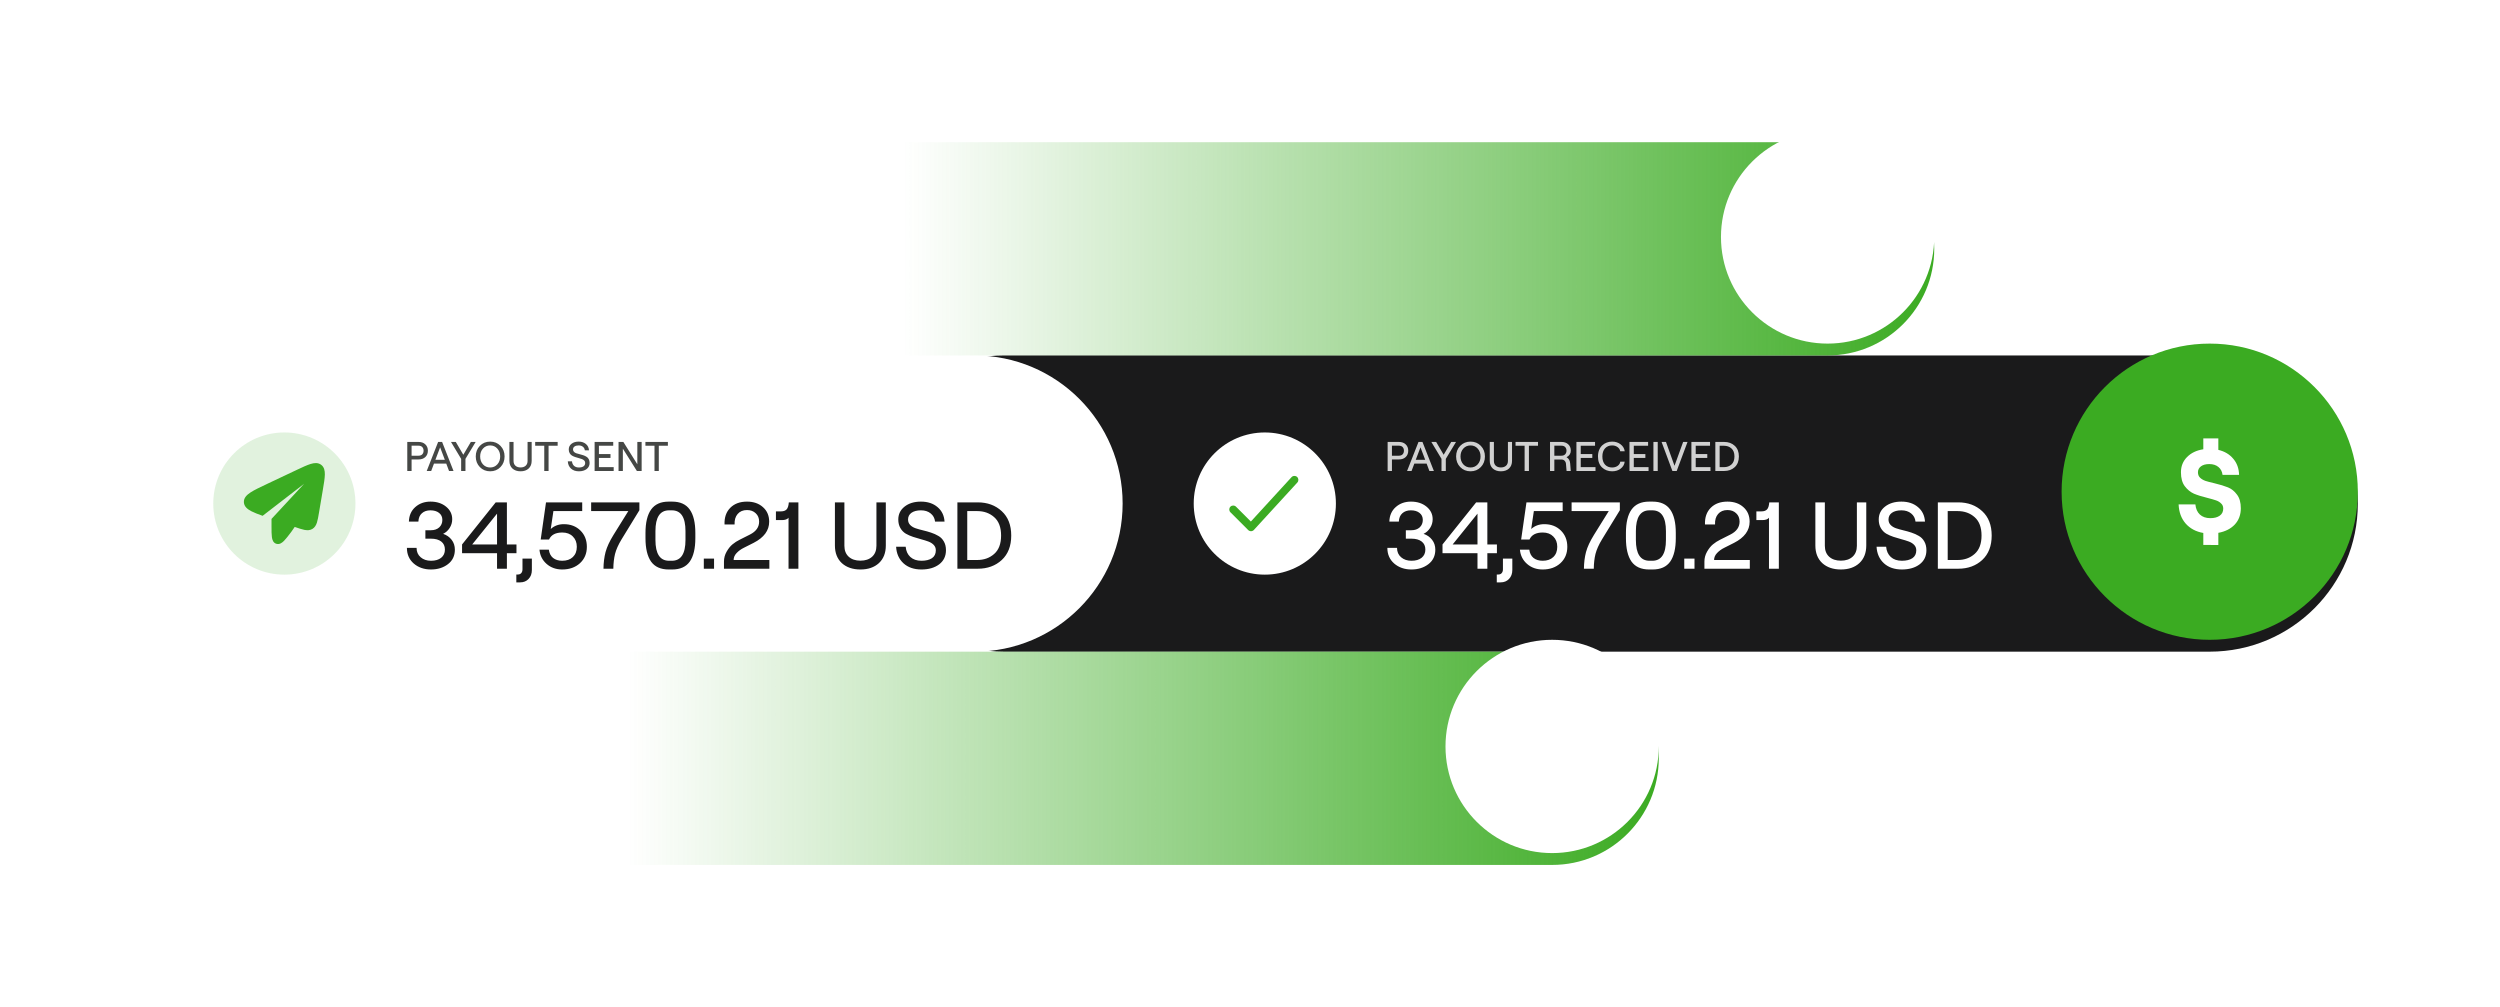 <svg width="844" height="340" viewBox="0 0 844 340" fill="none" xmlns="http://www.w3.org/2000/svg">
<g filter="url(#filter0_d_302_31280)">
<path d="M746 116H339C311.386 116 289 138.386 289 166C289 193.614 311.386 216 339 216H746C773.614 216 796 193.614 796 166C796 138.386 773.614 116 746 116Z" fill="#1A1A1B"/>
<path d="M451 166C451 152.745 440.255 142 427 142C413.745 142 403 152.745 403 166C403 179.255 413.745 190 427 190C440.255 190 451 179.255 451 166Z" fill="white"/>
<path fill-rule="evenodd" clip-rule="evenodd" d="M437.901 157.017C438.444 157.515 438.48 158.358 437.983 158.901L423.316 174.901C423.07 175.169 422.726 175.325 422.362 175.333C421.999 175.341 421.648 175.2 421.391 174.943L415.391 168.943C414.87 168.422 414.87 167.578 415.391 167.057C415.911 166.536 416.755 166.536 417.276 167.057L422.291 172.072L436.017 157.099C436.515 156.556 437.358 156.519 437.901 157.017Z" fill="#3BAB22"/>
<path d="M468.464 155V145.2H472.258C473.228 145.2 473.998 145.475 474.568 146.026C475.137 146.567 475.422 147.277 475.422 148.154C475.422 149.031 475.137 149.745 474.568 150.296C473.998 150.837 473.228 151.108 472.258 151.108H469.92V155H468.464ZM472.216 149.848C472.804 149.848 473.242 149.689 473.532 149.372C473.821 149.055 473.966 148.649 473.966 148.154C473.966 147.659 473.821 147.253 473.532 146.936C473.242 146.619 472.804 146.46 472.216 146.46H469.92V149.848H472.216ZM479.553 147.02L477.957 151.234H481.149L479.553 147.02ZM475.031 155L478.881 145.2H480.225L484.075 155H482.563L481.625 152.508H477.481L476.543 155H475.031ZM486.652 155V150.912L483.222 145.2H484.846L487.38 149.526L489.928 145.2H491.552L488.108 150.912V155H486.652ZM496.456 155.112C495.056 155.112 493.894 154.636 492.97 153.684C492.046 152.732 491.584 151.537 491.584 150.1C491.584 148.663 492.046 147.468 492.97 146.516C493.894 145.564 495.056 145.088 496.456 145.088C497.847 145.088 499.004 145.564 499.928 146.516C500.852 147.468 501.314 148.663 501.314 150.1C501.314 151.537 500.852 152.732 499.928 153.684C499.004 154.636 497.847 155.112 496.456 155.112ZM496.442 153.824C497.422 153.824 498.229 153.474 498.864 152.774C499.508 152.065 499.83 151.173 499.83 150.1C499.83 149.027 499.508 148.14 498.864 147.44C498.229 146.731 497.422 146.376 496.442 146.376C495.471 146.376 494.664 146.731 494.02 147.44C493.385 148.14 493.068 149.027 493.068 150.1C493.068 151.173 493.385 152.065 494.02 152.774C494.664 153.474 495.471 153.824 496.442 153.824ZM509.438 154.174C508.757 154.799 507.847 155.112 506.708 155.112C505.57 155.112 504.655 154.799 503.964 154.174C503.283 153.539 502.942 152.671 502.942 151.57V145.2H504.342V151.612C504.342 152.303 504.557 152.844 504.986 153.236C505.416 153.619 505.99 153.81 506.708 153.81C507.427 153.81 508.001 153.619 508.43 153.236C508.86 152.844 509.074 152.303 509.074 151.612V145.2H510.46V151.57C510.46 152.671 510.12 153.539 509.438 154.174ZM514.71 155V146.488H511.644V145.2H519.232V146.488H516.166V155H514.71ZM523.288 155V145.2H527.124C528.104 145.2 528.879 145.471 529.448 146.012C530.017 146.544 530.302 147.253 530.302 148.14C530.302 149.129 529.821 149.867 528.86 150.352C529.625 150.8 530.036 151.514 530.092 152.494L530.288 155H528.874L528.678 152.62C528.641 152.181 528.487 151.827 528.216 151.556C527.945 151.276 527.605 151.136 527.194 151.136H524.744V155H523.288ZM527.082 149.848C527.679 149.848 528.123 149.685 528.412 149.358C528.701 149.031 528.846 148.625 528.846 148.14C528.846 147.655 528.701 147.253 528.412 146.936C528.123 146.619 527.679 146.46 527.082 146.46H524.744V149.848H527.082ZM532.202 155V145.2H538.488V146.488H533.658V149.302H537.564V150.59H533.658V153.712H538.642V155H532.202ZM544.251 155.112C542.907 155.112 541.773 154.678 540.849 153.81C539.935 152.933 539.477 151.696 539.477 150.1C539.477 149.288 539.608 148.56 539.869 147.916C540.131 147.263 540.485 146.735 540.933 146.334C541.381 145.923 541.885 145.615 542.445 145.41C543.015 145.195 543.617 145.088 544.251 145.088C545.362 145.088 546.314 145.391 547.107 145.998C547.91 146.605 548.377 147.389 548.507 148.35H546.981C546.897 147.781 546.599 147.309 546.085 146.936C545.572 146.563 544.961 146.376 544.251 146.376C543.271 146.376 542.478 146.703 541.871 147.356C541.265 148.009 540.961 148.924 540.961 150.1C540.961 151.285 541.26 152.205 541.857 152.858C542.464 153.502 543.262 153.824 544.251 153.824C544.979 153.824 545.6 153.642 546.113 153.278C546.636 152.905 546.935 152.429 547.009 151.85H548.493C548.391 152.811 547.943 153.595 547.149 154.202C546.356 154.809 545.39 155.112 544.251 155.112ZM550.112 155V145.2H556.398V146.488H551.568V149.302H555.474V150.59H551.568V153.712H556.552V155H550.112ZM558.192 155V145.2H559.648V155H558.192ZM564.6 155L560.946 145.2H562.43L565.314 153.25L568.226 145.2H569.71L566.056 155H564.6ZM571.016 155V145.2H577.302V146.488H572.472V149.302H576.378V150.59H572.472V153.712H577.456V155H571.016ZM579.097 155V145.2H582.107C583.535 145.2 584.715 145.634 585.649 146.502C586.582 147.361 587.049 148.56 587.049 150.1C587.049 151.64 586.582 152.844 585.649 153.712C584.715 154.571 583.535 155 582.107 155H579.097ZM582.023 153.712C583.021 153.712 583.857 153.413 584.529 152.816C585.21 152.219 585.551 151.313 585.551 150.1C585.551 148.887 585.21 147.981 584.529 147.384C583.857 146.787 583.021 146.488 582.023 146.488H580.553V153.712H582.023Z" fill="white" fill-opacity="0.8"/>
<path d="M476.499 188.256C474.173 188.256 472.232 187.584 470.675 186.24C469.139 184.896 468.371 183.136 468.371 180.96H471.635C471.635 182.283 472.093 183.339 473.011 184.128C473.928 184.917 475.091 185.312 476.499 185.312C477.949 185.312 479.091 184.981 479.923 184.32C480.776 183.637 481.203 182.709 481.203 181.536C481.203 180.363 480.787 179.456 479.955 178.816C479.123 178.176 477.971 177.856 476.499 177.856H474.611V175.008H476.467C477.64 175.008 478.579 174.688 479.283 174.048C479.987 173.387 480.339 172.544 480.339 171.52C480.339 170.517 479.965 169.728 479.219 169.152C478.493 168.576 477.523 168.288 476.307 168.288C475.112 168.288 474.152 168.619 473.427 169.28C472.701 169.92 472.307 170.859 472.243 172.096H469.043C469.107 170.048 469.821 168.416 471.187 167.2C472.573 165.963 474.291 165.344 476.339 165.344C478.451 165.344 480.2 165.909 481.587 167.04C482.973 168.171 483.667 169.589 483.667 171.296C483.667 172.363 483.379 173.344 482.803 174.24C482.227 175.136 481.491 175.797 480.595 176.224C481.789 176.629 482.749 177.301 483.475 178.24C484.2 179.179 484.563 180.288 484.563 181.568C484.563 183.637 483.784 185.269 482.227 186.464C480.669 187.659 478.76 188.256 476.499 188.256ZM498.8 188V182.752H486.992V179.808L498.352 165.6H502.128V179.808H505.36V182.752H502.128V188H498.8ZM490.416 179.808H498.8V169.408L490.416 179.808ZM505.855 189.952C506.324 189.952 506.698 189.792 506.975 189.472C507.252 189.152 507.391 188.725 507.391 188.192V184.576H510.559V188.416C510.559 189.675 510.186 190.688 509.439 191.456C508.714 192.224 507.764 192.608 506.591 192.608H505.311V189.952H505.855ZM520.804 188.256C518.713 188.256 516.953 187.627 515.524 186.368C514.094 185.109 513.294 183.509 513.124 181.568H516.292C516.441 182.763 516.91 183.691 517.7 184.352C518.51 184.992 519.545 185.312 520.804 185.312C522.318 185.312 523.513 184.896 524.388 184.064C525.284 183.211 525.732 182.059 525.732 180.608C525.732 179.157 525.284 177.995 524.388 177.12C523.513 176.224 522.329 175.776 520.836 175.776C518.553 175.776 517.06 176.565 516.356 178.144H513.54L515.332 165.6H527.556V168.544H517.828L516.932 174.592C518.126 173.504 519.598 172.96 521.348 172.96C523.63 172.96 525.497 173.675 526.948 175.104C528.398 176.533 529.124 178.368 529.124 180.608C529.124 182.869 528.345 184.715 526.788 186.144C525.23 187.552 523.236 188.256 520.804 188.256ZM534.732 188C534.754 185.973 534.988 184.096 535.436 182.368C535.906 180.64 536.802 178.709 538.124 176.576L543.116 168.544H530.572V165.6H546.86V168.256L540.844 178.08C539.756 179.872 539.02 181.515 538.636 183.008C538.274 184.501 538.082 186.165 538.06 188H534.732ZM556.756 188.256C554.068 188.256 552.084 187.371 550.804 185.6C549.546 183.808 548.916 181.163 548.916 177.664V175.936C548.916 172.437 549.546 169.803 550.804 168.032C552.084 166.24 554.068 165.344 556.756 165.344H557.908C560.618 165.344 562.602 166.24 563.86 168.032C565.119 169.803 565.748 172.437 565.748 175.936V177.664C565.748 181.163 565.119 183.808 563.86 185.6C562.602 187.371 560.618 188.256 557.908 188.256H556.756ZM557.812 185.312C560.884 185.312 562.42 182.976 562.42 178.304V175.296C562.42 170.624 560.884 168.288 557.812 168.288H556.884C553.812 168.288 552.276 170.624 552.276 175.296V178.304C552.276 182.976 553.812 185.312 556.884 185.312H557.812ZM568.607 184.576H572.063V188H568.607V184.576ZM575.602 173.056C575.517 170.688 576.168 168.811 577.554 167.424C578.941 166.037 580.818 165.344 583.186 165.344C585.405 165.344 587.208 165.973 588.594 167.232C589.981 168.469 590.674 170.101 590.674 172.128C590.674 175.093 588.925 177.472 585.426 179.264L582.13 180.928C581.17 181.397 580.349 181.995 579.666 182.72C579.005 183.424 578.674 184.203 578.674 185.056H590.738V188H575.41V185.6C575.41 184.405 575.709 183.285 576.306 182.24C576.904 181.195 577.565 180.373 578.29 179.776C579.037 179.157 579.848 178.635 580.722 178.208L584.21 176.448C586.258 175.403 587.282 173.952 587.282 172.096C587.282 170.923 586.898 169.984 586.13 169.28C585.384 168.555 584.402 168.192 583.186 168.192C581.842 168.192 580.786 168.64 580.018 169.536C579.272 170.411 578.93 171.584 578.994 173.056H575.602ZM600.537 165.6V188H597.209V170.784C596.804 171.317 596.047 171.584 594.937 171.584H592.953V168.64H594.681C595.492 168.64 596.111 168.427 596.537 168C596.964 167.552 597.22 166.752 597.305 165.6H600.537ZM627.716 186.112C626.159 187.541 624.079 188.256 621.476 188.256C618.873 188.256 616.783 187.541 615.204 186.112C613.647 184.661 612.868 182.677 612.868 180.16V165.6H616.068V180.256C616.068 181.835 616.559 183.072 617.54 183.968C618.521 184.843 619.833 185.28 621.476 185.28C623.119 185.28 624.431 184.843 625.412 183.968C626.393 183.072 626.884 181.835 626.884 180.256V165.6H630.052V180.16C630.052 182.677 629.273 184.661 627.716 186.112ZM642.07 188.256C639.574 188.256 637.558 187.563 636.022 186.176C634.486 184.768 633.654 182.901 633.526 180.576H636.758C636.886 182.027 637.409 183.179 638.326 184.032C639.265 184.885 640.513 185.312 642.07 185.312C643.564 185.312 644.748 185.024 645.622 184.448C646.497 183.851 646.934 182.965 646.934 181.792C646.934 181.067 646.7 180.459 646.23 179.968C645.761 179.477 645.153 179.093 644.406 178.816C643.66 178.539 642.838 178.283 641.942 178.048C641.046 177.813 640.15 177.547 639.254 177.248C638.358 176.949 637.537 176.587 636.79 176.16C636.044 175.712 635.436 175.083 634.966 174.272C634.497 173.461 634.262 172.501 634.262 171.392C634.262 169.6 634.966 168.149 636.374 167.04C637.804 165.909 639.649 165.344 641.91 165.344C644.193 165.344 646.06 165.963 647.51 167.2C648.961 168.416 649.75 170.048 649.878 172.096H646.678C646.55 170.944 646.06 170.027 645.206 169.344C644.353 168.64 643.254 168.288 641.91 168.288C640.566 168.288 639.5 168.565 638.71 169.12C637.942 169.675 637.558 170.432 637.558 171.392C637.558 172.117 637.793 172.725 638.262 173.216C638.732 173.707 639.34 174.08 640.086 174.336C640.854 174.592 641.686 174.827 642.582 175.04C643.5 175.253 644.406 175.509 645.302 175.808C646.22 176.107 647.052 176.48 647.798 176.928C648.566 177.355 649.185 177.984 649.654 178.816C650.124 179.627 650.358 180.608 650.358 181.76C650.358 183.765 649.59 185.355 648.054 186.528C646.518 187.68 644.524 188.256 642.07 188.256ZM654.216 188V165.6H661.096C664.36 165.6 667.059 166.592 669.192 168.576C671.326 170.539 672.392 173.28 672.392 176.8C672.392 180.32 671.326 183.072 669.192 185.056C667.059 187.019 664.36 188 661.096 188H654.216ZM660.904 185.056C663.187 185.056 665.096 184.373 666.632 183.008C668.19 181.643 668.968 179.573 668.968 176.8C668.968 174.027 668.19 171.957 666.632 170.592C665.096 169.227 663.187 168.544 660.904 168.544H657.544V185.056H660.904Z" fill="white"/>
</g>
<g filter="url(#filter1_d_302_31280)">
<path d="M329 116H98C70.386 116 48 138.386 48 166C48 193.614 70.386 216 98 216H329C356.614 216 379 193.614 379 166C379 138.386 356.614 116 329 116Z" fill="white"/>
<path d="M120 166C120 152.745 109.255 142 96 142C82.745 142 72 152.745 72 166C72 179.255 82.745 190 96 190C109.255 190 120 179.255 120 166Z" fill="#3BAB22" fill-opacity="0.15"/>
<path d="M104.868 152.632C106.128 152.247 107.367 152.134 108.41 152.908C109.457 153.687 109.692 154.906 109.667 156.215C109.643 157.505 109.356 159.208 108.999 161.324L107.698 169.037C107.467 170.406 107.276 171.539 107 172.402C106.71 173.309 106.273 174.092 105.437 174.582C104.603 175.07 103.704 175.07 102.765 174.887C101.879 174.714 100.8 174.342 99.495 173.89L99.486 173.903L98.371 175.509C98.363 175.52 98.355 175.531 98.347 175.542L98.299 175.606C97.342 176.868 96.563 177.898 95.9 178.571C95.28 179.201 94.418 179.886 93.354 179.602C92.225 179.301 91.914 178.212 91.793 177.371C91.664 176.476 91.664 175.232 91.664 173.724V171.182L102.664 159.333L88.664 170.138C87.131 169.593 85.868 169.108 84.91 168.619C83.562 167.931 82.416 167.035 82.335 165.57C82.254 164.105 83.295 163.089 84.559 162.26C85.846 161.415 87.756 160.512 90.167 159.372L100.088 154.683C102.049 153.757 103.623 153.012 104.868 152.632Z" fill="#3BAB22"/>
<path d="M137.495 155V145.2H141.289C142.26 145.2 143.03 145.475 143.599 146.026C144.168 146.567 144.453 147.277 144.453 148.154C144.453 149.031 144.168 149.745 143.599 150.296C143.03 150.837 142.26 151.108 141.289 151.108H138.951V155H137.495ZM141.247 149.848C141.835 149.848 142.274 149.689 142.563 149.372C142.852 149.055 142.997 148.649 142.997 148.154C142.997 147.659 142.852 147.253 142.563 146.936C142.274 146.619 141.835 146.46 141.247 146.46H138.951V149.848H141.247ZM148.584 147.02L146.988 151.234H150.18L148.584 147.02ZM144.062 155L147.912 145.2H149.256L153.106 155H151.594L150.656 152.508H146.512L145.574 155H144.062ZM155.684 155V150.912L152.254 145.2H153.878L156.412 149.526L158.96 145.2H160.584L157.14 150.912V155H155.684ZM165.487 155.112C164.087 155.112 162.925 154.636 162.001 153.684C161.077 152.732 160.615 151.537 160.615 150.1C160.615 148.663 161.077 147.468 162.001 146.516C162.925 145.564 164.087 145.088 165.487 145.088C166.878 145.088 168.035 145.564 168.959 146.516C169.883 147.468 170.345 148.663 170.345 150.1C170.345 151.537 169.883 152.732 168.959 153.684C168.035 154.636 166.878 155.112 165.487 155.112ZM165.473 153.824C166.453 153.824 167.261 153.474 167.895 152.774C168.539 152.065 168.861 151.173 168.861 150.1C168.861 149.027 168.539 148.14 167.895 147.44C167.261 146.731 166.453 146.376 165.473 146.376C164.503 146.376 163.695 146.731 163.051 147.44C162.417 148.14 162.099 149.027 162.099 150.1C162.099 151.173 162.417 152.065 163.051 152.774C163.695 153.474 164.503 153.824 165.473 153.824ZM178.47 154.174C177.788 154.799 176.878 155.112 175.74 155.112C174.601 155.112 173.686 154.799 172.995 154.174C172.314 153.539 171.974 152.671 171.974 151.57V145.2H173.374V151.612C173.374 152.303 173.588 152.844 174.018 153.236C174.447 153.619 175.021 153.81 175.74 153.81C176.458 153.81 177.032 153.619 177.462 153.236C177.891 152.844 178.106 152.303 178.106 151.612V145.2H179.492V151.57C179.492 152.671 179.151 153.539 178.47 154.174ZM183.741 155V146.488H180.675V145.2H188.263V146.488H185.197V155H183.741ZM195.427 155.112C194.335 155.112 193.453 154.809 192.781 154.202C192.109 153.586 191.745 152.769 191.689 151.752H193.103C193.159 152.387 193.388 152.891 193.789 153.264C194.2 153.637 194.746 153.824 195.427 153.824C196.081 153.824 196.599 153.698 196.981 153.446C197.364 153.185 197.555 152.797 197.555 152.284C197.555 151.967 197.453 151.701 197.247 151.486C197.042 151.271 196.776 151.103 196.449 150.982C196.123 150.861 195.763 150.749 195.371 150.646C194.979 150.543 194.587 150.427 194.195 150.296C193.803 150.165 193.444 150.007 193.117 149.82C192.791 149.624 192.525 149.349 192.319 148.994C192.114 148.639 192.011 148.219 192.011 147.734C192.011 146.95 192.319 146.315 192.935 145.83C193.561 145.335 194.368 145.088 195.357 145.088C196.356 145.088 197.173 145.359 197.807 145.9C198.442 146.432 198.787 147.146 198.843 148.042H197.443C197.387 147.538 197.173 147.137 196.799 146.838C196.426 146.53 195.945 146.376 195.357 146.376C194.769 146.376 194.303 146.497 193.957 146.74C193.621 146.983 193.453 147.314 193.453 147.734C193.453 148.051 193.556 148.317 193.761 148.532C193.967 148.747 194.233 148.91 194.559 149.022C194.895 149.134 195.259 149.237 195.651 149.33C196.053 149.423 196.449 149.535 196.841 149.666C197.243 149.797 197.607 149.96 197.933 150.156C198.269 150.343 198.54 150.618 198.745 150.982C198.951 151.337 199.053 151.766 199.053 152.27C199.053 153.147 198.717 153.843 198.045 154.356C197.373 154.86 196.501 155.112 195.427 155.112ZM200.741 155V145.2H207.027V146.488H202.197V149.302H206.103V150.59H202.197V153.712H207.181V155H200.741ZM208.821 155V145.2H210.445L215.163 152.746V145.2H216.619V155H215.009L210.277 147.468V155H208.821ZM220.956 155V146.488H217.89V145.2H225.478V146.488H222.412V155H220.956Z" fill="#454745"/>
<path d="M145.499 188.256C143.173 188.256 141.232 187.584 139.675 186.24C138.139 184.896 137.371 183.136 137.371 180.96H140.635C140.635 182.283 141.093 183.339 142.011 184.128C142.928 184.917 144.091 185.312 145.499 185.312C146.949 185.312 148.091 184.981 148.923 184.32C149.776 183.637 150.203 182.709 150.203 181.536C150.203 180.363 149.787 179.456 148.955 178.816C148.123 178.176 146.971 177.856 145.499 177.856H143.611V175.008H145.467C146.64 175.008 147.579 174.688 148.283 174.048C148.987 173.387 149.339 172.544 149.339 171.52C149.339 170.517 148.965 169.728 148.219 169.152C147.493 168.576 146.523 168.288 145.307 168.288C144.112 168.288 143.152 168.619 142.427 169.28C141.701 169.92 141.307 170.859 141.243 172.096H138.043C138.107 170.048 138.821 168.416 140.187 167.2C141.573 165.963 143.291 165.344 145.339 165.344C147.451 165.344 149.2 165.909 150.587 167.04C151.973 168.171 152.667 169.589 152.667 171.296C152.667 172.363 152.379 173.344 151.803 174.24C151.227 175.136 150.491 175.797 149.595 176.224C150.789 176.629 151.749 177.301 152.475 178.24C153.2 179.179 153.563 180.288 153.563 181.568C153.563 183.637 152.784 185.269 151.227 186.464C149.669 187.659 147.76 188.256 145.499 188.256ZM167.8 188V182.752H155.992V179.808L167.352 165.6H171.128V179.808H174.36V182.752H171.128V188H167.8ZM159.416 179.808H167.8V169.408L159.416 179.808ZM174.855 189.952C175.324 189.952 175.698 189.792 175.975 189.472C176.252 189.152 176.391 188.725 176.391 188.192V184.576H179.559V188.416C179.559 189.675 179.186 190.688 178.439 191.456C177.714 192.224 176.764 192.608 175.591 192.608H174.311V189.952H174.855ZM189.804 188.256C187.713 188.256 185.953 187.627 184.524 186.368C183.094 185.109 182.294 183.509 182.124 181.568H185.292C185.441 182.763 185.91 183.691 186.7 184.352C187.51 184.992 188.545 185.312 189.804 185.312C191.318 185.312 192.513 184.896 193.388 184.064C194.284 183.211 194.732 182.059 194.732 180.608C194.732 179.157 194.284 177.995 193.388 177.12C192.513 176.224 191.329 175.776 189.836 175.776C187.553 175.776 186.06 176.565 185.356 178.144H182.54L184.332 165.6H196.556V168.544H186.828L185.932 174.592C187.126 173.504 188.598 172.96 190.348 172.96C192.63 172.96 194.497 173.675 195.948 175.104C197.398 176.533 198.124 178.368 198.124 180.608C198.124 182.869 197.345 184.715 195.788 186.144C194.23 187.552 192.236 188.256 189.804 188.256ZM203.732 188C203.754 185.973 203.988 184.096 204.436 182.368C204.906 180.64 205.802 178.709 207.124 176.576L212.116 168.544H199.572V165.6H215.86V168.256L209.844 178.08C208.756 179.872 208.02 181.515 207.636 183.008C207.274 184.501 207.082 186.165 207.06 188H203.732ZM225.756 188.256C223.068 188.256 221.084 187.371 219.804 185.6C218.546 183.808 217.916 181.163 217.916 177.664V175.936C217.916 172.437 218.546 169.803 219.804 168.032C221.084 166.24 223.068 165.344 225.756 165.344H226.908C229.618 165.344 231.602 166.24 232.86 168.032C234.119 169.803 234.748 172.437 234.748 175.936V177.664C234.748 181.163 234.119 183.808 232.86 185.6C231.602 187.371 229.618 188.256 226.908 188.256H225.756ZM226.812 185.312C229.884 185.312 231.42 182.976 231.42 178.304V175.296C231.42 170.624 229.884 168.288 226.812 168.288H225.884C222.812 168.288 221.276 170.624 221.276 175.296V178.304C221.276 182.976 222.812 185.312 225.884 185.312H226.812ZM237.607 184.576H241.063V188H237.607V184.576ZM244.602 173.056C244.517 170.688 245.168 168.811 246.554 167.424C247.941 166.037 249.818 165.344 252.186 165.344C254.405 165.344 256.208 165.973 257.594 167.232C258.981 168.469 259.674 170.101 259.674 172.128C259.674 175.093 257.925 177.472 254.426 179.264L251.13 180.928C250.17 181.397 249.349 181.995 248.666 182.72C248.005 183.424 247.674 184.203 247.674 185.056H259.738V188H244.41V185.6C244.41 184.405 244.709 183.285 245.306 182.24C245.904 181.195 246.565 180.373 247.29 179.776C248.037 179.157 248.848 178.635 249.722 178.208L253.21 176.448C255.258 175.403 256.282 173.952 256.282 172.096C256.282 170.923 255.898 169.984 255.13 169.28C254.384 168.555 253.402 168.192 252.186 168.192C250.842 168.192 249.786 168.64 249.018 169.536C248.272 170.411 247.93 171.584 247.994 173.056H244.602ZM269.537 165.6V188H266.209V170.784C265.804 171.317 265.047 171.584 263.937 171.584H261.953V168.64H263.681C264.492 168.64 265.111 168.427 265.537 168C265.964 167.552 266.22 166.752 266.305 165.6H269.537ZM296.716 186.112C295.159 187.541 293.079 188.256 290.476 188.256C287.873 188.256 285.783 187.541 284.204 186.112C282.647 184.661 281.868 182.677 281.868 180.16V165.6H285.068V180.256C285.068 181.835 285.559 183.072 286.54 183.968C287.521 184.843 288.833 185.28 290.476 185.28C292.119 185.28 293.431 184.843 294.412 183.968C295.393 183.072 295.884 181.835 295.884 180.256V165.6H299.052V180.16C299.052 182.677 298.273 184.661 296.716 186.112ZM311.07 188.256C308.574 188.256 306.558 187.563 305.022 186.176C303.486 184.768 302.654 182.901 302.526 180.576H305.758C305.886 182.027 306.409 183.179 307.326 184.032C308.265 184.885 309.513 185.312 311.07 185.312C312.564 185.312 313.748 185.024 314.622 184.448C315.497 183.851 315.934 182.965 315.934 181.792C315.934 181.067 315.7 180.459 315.23 179.968C314.761 179.477 314.153 179.093 313.406 178.816C312.66 178.539 311.838 178.283 310.942 178.048C310.046 177.813 309.15 177.547 308.254 177.248C307.358 176.949 306.537 176.587 305.79 176.16C305.044 175.712 304.436 175.083 303.966 174.272C303.497 173.461 303.262 172.501 303.262 171.392C303.262 169.6 303.966 168.149 305.374 167.04C306.804 165.909 308.649 165.344 310.91 165.344C313.193 165.344 315.06 165.963 316.51 167.2C317.961 168.416 318.75 170.048 318.878 172.096H315.678C315.55 170.944 315.06 170.027 314.206 169.344C313.353 168.64 312.254 168.288 310.91 168.288C309.566 168.288 308.5 168.565 307.71 169.12C306.942 169.675 306.558 170.432 306.558 171.392C306.558 172.117 306.793 172.725 307.262 173.216C307.732 173.707 308.34 174.08 309.086 174.336C309.854 174.592 310.686 174.827 311.582 175.04C312.5 175.253 313.406 175.509 314.302 175.808C315.22 176.107 316.052 176.48 316.798 176.928C317.566 177.355 318.185 177.984 318.654 178.816C319.124 179.627 319.358 180.608 319.358 181.76C319.358 183.765 318.59 185.355 317.054 186.528C315.518 187.68 313.524 188.256 311.07 188.256ZM323.216 188V165.6H330.096C333.36 165.6 336.059 166.592 338.192 168.576C340.326 170.539 341.392 173.28 341.392 176.8C341.392 180.32 340.326 183.072 338.192 185.056C336.059 187.019 333.36 188 330.096 188H323.216ZM329.904 185.056C332.187 185.056 334.096 184.373 335.632 183.008C337.19 181.643 337.968 179.573 337.968 176.8C337.968 174.027 337.19 171.957 335.632 170.592C334.096 169.227 332.187 168.544 329.904 168.544H326.544V185.056H329.904Z" fill="#1A1A1B"/>
</g>
<path d="M796 166C796 138.386 773.614 116 746 116C718.386 116 696 138.386 696 166C696 193.614 718.386 216 746 216C773.614 216 796 193.614 796 166Z" fill="#3BAB22"/>
<path d="M743.837 179.925C741.346 179.498 739.354 178.433 737.86 176.728C736.391 175.023 735.605 172.879 735.5 170.295H741.163C741.294 171.734 741.792 172.866 742.657 173.691C743.549 174.517 744.728 174.93 746.197 174.93C747.534 174.93 748.596 174.65 749.382 174.091C750.169 173.532 750.562 172.733 750.562 171.694C750.562 170.974 750.326 170.402 749.854 169.976C749.408 169.523 748.845 169.176 748.163 168.937C747.481 168.697 746.511 168.417 745.253 168.098C743.391 167.645 741.858 167.165 740.652 166.659C739.472 166.127 738.449 165.287 737.584 164.142C736.719 162.997 736.287 161.425 736.287 159.427C736.287 157.403 736.968 155.698 738.331 154.313C739.721 152.901 741.556 152.022 743.837 151.676V148H748.91V151.876C751.034 152.382 752.712 153.381 753.944 154.872C755.202 156.337 755.858 158.149 755.91 160.306H750.326C750.195 159.188 749.736 158.309 748.949 157.669C748.163 157.003 747.127 156.67 745.843 156.67C744.663 156.67 743.732 156.923 743.051 157.43C742.369 157.936 742.028 158.602 742.028 159.427C742.028 160.2 742.264 160.812 742.736 161.265C743.208 161.718 743.811 162.078 744.545 162.344C745.279 162.584 746.288 162.85 747.573 163.143C749.461 163.596 750.994 164.062 752.174 164.542C753.354 165.021 754.363 165.834 755.202 166.979C756.067 168.098 756.5 169.643 756.5 171.614C756.5 173.798 755.818 175.623 754.455 177.088C753.092 178.526 751.243 179.458 748.91 179.885V184L743.837 183.96V179.925Z" fill="white"/>
<g filter="url(#filter2_d_302_31280)">
<path d="M617 44H237C217.118 44 201 60.118 201 80C201 99.882 217.118 116 237 116H617C636.882 116 653 99.882 653 80C653 60.118 636.882 44 617 44Z" fill="url(#paint0_linear_302_31280)"/>
</g>
<path d="M653 80C653 60.118 636.882 44 617 44C597.118 44 581 60.118 581 80C581 99.882 597.118 116 617 116C636.882 116 653 99.882 653 80Z" fill="white"/>
<g filter="url(#filter3_d_302_31280)">
<path d="M524 216H144C124.118 216 108 232.118 108 252C108 271.882 124.118 288 144 288H524C543.882 288 560 271.882 560 252C560 232.118 543.882 216 524 216Z" fill="url(#paint1_linear_302_31280)"/>
</g>
<path d="M560 252C560 232.118 543.882 216 524 216C504.118 216 488 232.118 488 252C488 271.882 504.118 288 524 288C543.882 288 560 271.882 560 252Z" fill="white"/>
<defs>
<filter id="filter0_d_302_31280" x="241" y="72" width="603" height="196" filterUnits="userSpaceOnUse" color-interpolation-filters="sRGB">
<feFlood flood-opacity="0" result="BackgroundImageFix"/>
<feColorMatrix in="SourceAlpha" type="matrix" values="0 0 0 0 0 0 0 0 0 0 0 0 0 0 0 0 0 0 127 0" result="hardAlpha"/>
<feOffset dy="4"/>
<feGaussianBlur stdDeviation="24"/>
<feComposite in2="hardAlpha" operator="out"/>
<feColorMatrix type="matrix" values="0 0 0 0 0.102 0 0 0 0 0.102 0 0 0 0 0.106 0 0 0 0.07 0"/>
<feBlend mode="normal" in2="BackgroundImageFix" result="effect1_dropShadow_302_31280"/>
<feBlend mode="normal" in="SourceGraphic" in2="effect1_dropShadow_302_31280" result="shape"/>
</filter>
<filter id="filter1_d_302_31280" x="0" y="72" width="427" height="196" filterUnits="userSpaceOnUse" color-interpolation-filters="sRGB">
<feFlood flood-opacity="0" result="BackgroundImageFix"/>
<feColorMatrix in="SourceAlpha" type="matrix" values="0 0 0 0 0 0 0 0 0 0 0 0 0 0 0 0 0 0 127 0" result="hardAlpha"/>
<feOffset dy="4"/>
<feGaussianBlur stdDeviation="24"/>
<feComposite in2="hardAlpha" operator="out"/>
<feColorMatrix type="matrix" values="0 0 0 0 0.102 0 0 0 0 0.102 0 0 0 0 0.106 0 0 0 0.07 0"/>
<feBlend mode="normal" in2="BackgroundImageFix" result="effect1_dropShadow_302_31280"/>
<feBlend mode="normal" in="SourceGraphic" in2="effect1_dropShadow_302_31280" result="shape"/>
</filter>
<filter id="filter2_d_302_31280" x="153" y="0" width="548" height="168" filterUnits="userSpaceOnUse" color-interpolation-filters="sRGB">
<feFlood flood-opacity="0" result="BackgroundImageFix"/>
<feColorMatrix in="SourceAlpha" type="matrix" values="0 0 0 0 0 0 0 0 0 0 0 0 0 0 0 0 0 0 127 0" result="hardAlpha"/>
<feOffset dy="4"/>
<feGaussianBlur stdDeviation="24"/>
<feComposite in2="hardAlpha" operator="out"/>
<feColorMatrix type="matrix" values="0 0 0 0 0.102 0 0 0 0 0.102 0 0 0 0 0.106 0 0 0 0.07 0"/>
<feBlend mode="normal" in2="BackgroundImageFix" result="effect1_dropShadow_302_31280"/>
<feBlend mode="normal" in="SourceGraphic" in2="effect1_dropShadow_302_31280" result="shape"/>
</filter>
<filter id="filter3_d_302_31280" x="60" y="172" width="548" height="168" filterUnits="userSpaceOnUse" color-interpolation-filters="sRGB">
<feFlood flood-opacity="0" result="BackgroundImageFix"/>
<feColorMatrix in="SourceAlpha" type="matrix" values="0 0 0 0 0 0 0 0 0 0 0 0 0 0 0 0 0 0 127 0" result="hardAlpha"/>
<feOffset dy="4"/>
<feGaussianBlur stdDeviation="24"/>
<feComposite in2="hardAlpha" operator="out"/>
<feColorMatrix type="matrix" values="0 0 0 0 0.102 0 0 0 0 0.102 0 0 0 0 0.106 0 0 0 0.07 0"/>
<feBlend mode="normal" in2="BackgroundImageFix" result="effect1_dropShadow_302_31280"/>
<feBlend mode="normal" in="SourceGraphic" in2="effect1_dropShadow_302_31280" result="shape"/>
</filter>
<linearGradient id="paint0_linear_302_31280" x1="305" y1="80" x2="653" y2="80" gradientUnits="userSpaceOnUse">
<stop stop-color="#3BAB22" stop-opacity="0"/>
<stop offset="1" stop-color="#3BAB22"/>
</linearGradient>
<linearGradient id="paint1_linear_302_31280" x1="212" y1="252" x2="560" y2="252" gradientUnits="userSpaceOnUse">
<stop stop-color="#3BAB22" stop-opacity="0"/>
<stop offset="1" stop-color="#3BAB22"/>
</linearGradient>
</defs>
</svg>
